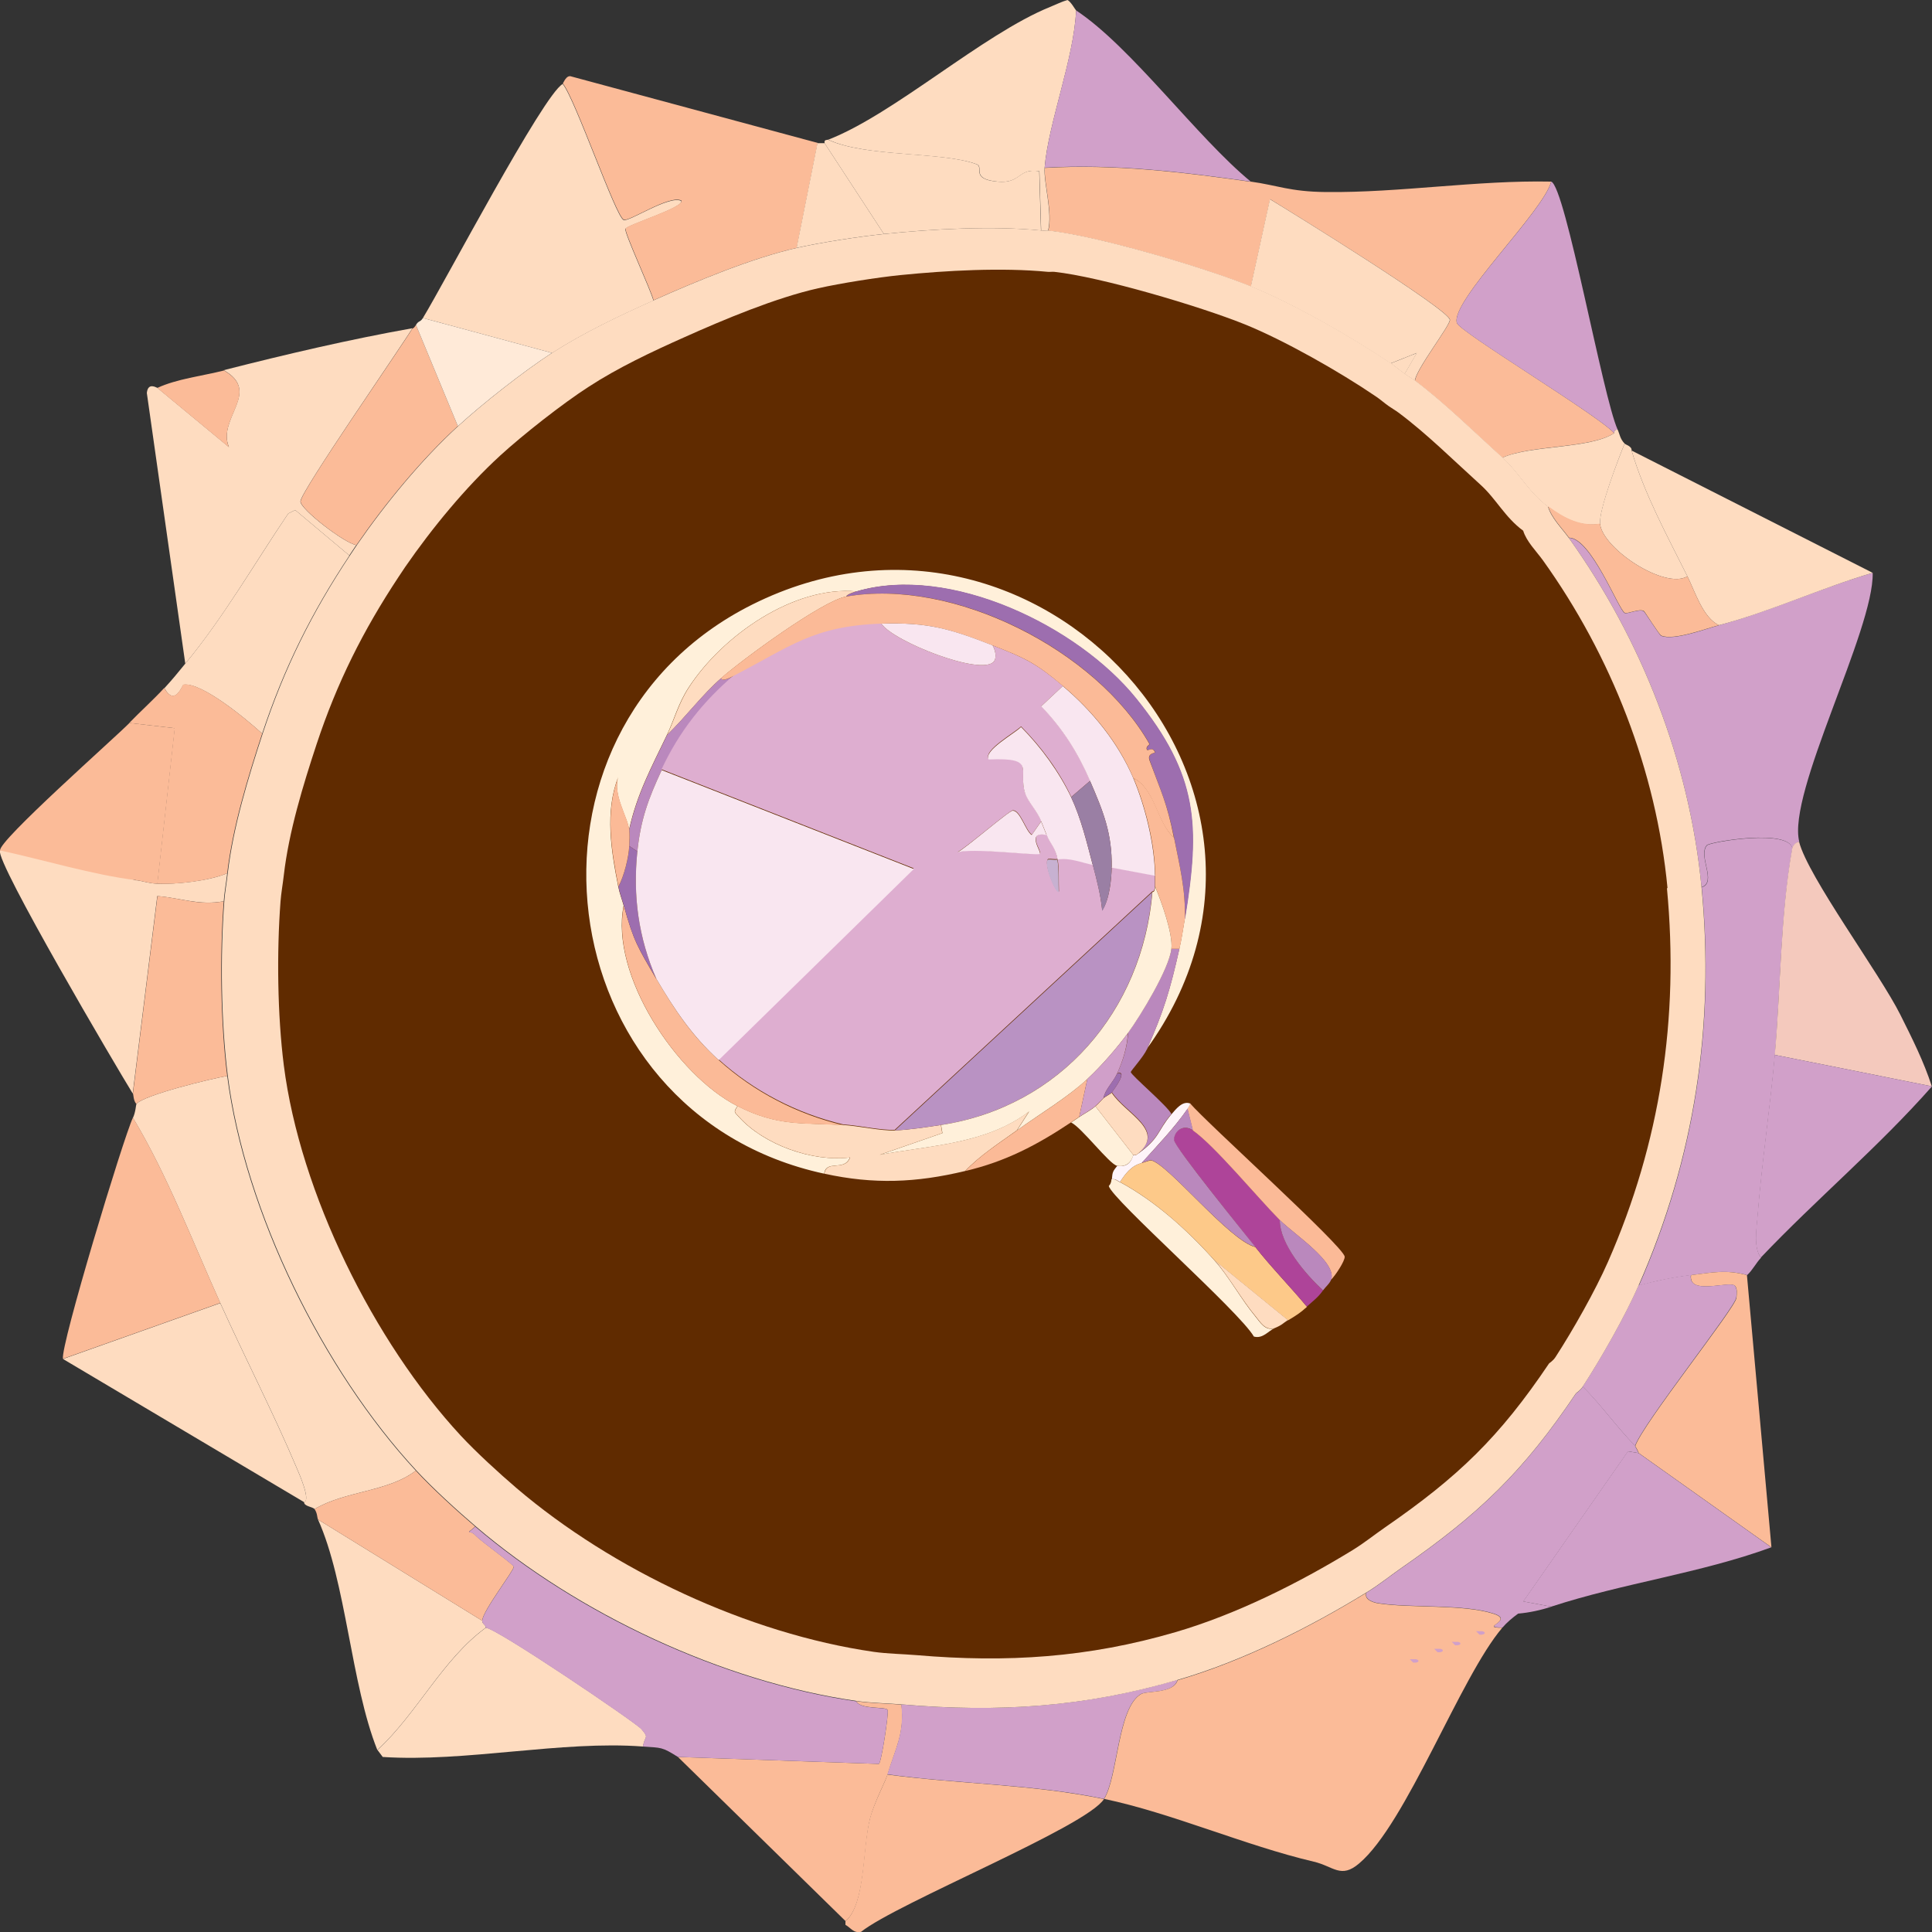 <svg width="100" height="100" viewBox="0 0 100 100" fill="none" xmlns="http://www.w3.org/2000/svg">
<rect x="0" y="0" width="100" height="100" fill="#333333" stroke="none"/>
<g clip-path="url(#clip0_380_344833)">
<path d="M64.74 9.4C66.12 9.59 66.75 9.92 68.63 9.94C72.48 9.98 76.43 9.32 80.29 9.4C79.9 10.93 75.04 15.62 75.41 16.72C75.57 17.19 82.72 21.49 83.55 22.42C82.31 23.23 79.22 23.02 77.76 23.69C76.32 22.39 74.78 20.87 73.24 19.71C73.29 19.12 75.09 16.81 75.05 16.55C74.96 15.99 66.77 10.94 65.74 10.31L64.75 14.83C62.29 13.84 56.82 12.22 54.26 11.94C54.5 11.02 54.02 9.45 54.08 8.69C57.69 8.48 61.22 8.91 64.75 9.41L64.74 9.4Z" fill="#FBBB98"/>
<path d="M88.97 32.36C91.58 31.67 94.3 30.41 96.93 29.65C97 32.61 92.49 41.05 93.13 43.57C92.96 43.59 92.8 43.77 92.77 43.93C92.63 42.87 88.49 43.57 88.34 43.75C87.87 44.31 88.88 45.65 88.07 45.92C87.45 39.44 84.97 33.1 81.2 27.84C82.35 27.84 83.77 31.56 84.09 31.73C84.22 31.8 84.87 31.49 85.08 31.64C85.14 31.68 85.88 32.86 85.98 32.91C86.64 33.18 88.3 32.54 88.96 32.37L88.97 32.36Z" fill="#D1A0C9"/>
<path d="M11.76 55.69C12.66 62.73 16.72 70.94 21.52 76.12C20.1 77.22 17.88 77.16 16.28 78.11C16.19 77.99 15.73 77.97 15.74 77.75C16.1 77.65 15.46 76.22 15.38 76.03C14.16 73.14 12.69 70.3 11.4 67.44C9.96 64.25 8.65 60.8 6.88 57.86C7.02 57.57 7.04 57.17 7.06 57.14C7.46 56.67 10.94 55.83 11.76 55.69Z" fill="#FEDCC0"/>
<path d="M21.34 17C20.59 18.21 15.58 25.42 15.55 25.95C15.53 26.35 17.86 28.14 18.44 28.21C18.32 28.39 18.2 28.57 18.08 28.75L15.28 26.4L14.92 26.58C13.16 29.17 11.59 31.94 9.59 34.35L7.6 20.34C7.66 19.76 8.11 20.08 8.14 20.07L11.85 23.14C11.22 21.64 13.56 20.29 11.58 19.16C14.8 18.34 18.08 17.57 21.34 16.99V17Z" fill="#FEDCC0"/>
<path d="M92.77 43.94C92.15 47.41 92.17 51.17 91.87 54.61C91.62 57.39 91.19 60.22 90.97 63.02C90.92 63.63 90.76 64.59 91.15 65.1C90.9 65.36 90.7 65.76 90.43 66C89.36 65.7 88.6 65.87 87.54 66C86.63 66.11 85.71 66.3 84.83 66.54C87.72 59.97 88.77 53.11 88.08 45.93C88.89 45.66 87.88 44.32 88.35 43.76C88.5 43.58 92.64 42.88 92.78 43.94H92.77Z" fill="#D1A0C9"/>
<path d="M29.12 4.34C29.76 5.1 31.87 11.24 32.28 11.39C32.57 11.49 34.64 10.09 35.26 10.4C35.43 10.74 32.45 11.64 32.37 11.85C32.3 12.04 33.7 15.05 33.82 15.56C32.07 16.34 30.18 17.24 28.58 18.27L21.89 16.46C23.04 14.57 28.11 4.92 29.12 4.35V4.34Z" fill="#FEDCC0"/>
<path d="M42.32 7.41L41.24 12.83C38.91 13.36 36.03 14.56 33.83 15.54C33.71 15.04 32.31 12.02 32.38 11.83C32.46 11.62 35.44 10.72 35.27 10.38C34.64 10.07 32.58 11.48 32.29 11.37C31.88 11.22 29.77 5.08 29.13 4.32C29.16 4.31 29.31 3.85 29.58 3.96L42.33 7.4L42.32 7.41Z" fill="#FBBB98"/>
<path d="M84.63 74.85C84.63 74.85 84.79 75.13 84.81 75.21L84.27 75.12L78.85 82.89L80.3 83.16C79.76 83.34 79.16 83.47 78.58 83.52C78.3 83.72 77.98 83.99 77.77 84.24C76.53 84.25 78.42 83.88 77.32 83.52C75.76 83.01 73.01 83.24 71.35 82.98C71.09 82.94 70.62 82.8 70.72 82.44C71.38 82.04 71.91 81.6 72.53 81.17C76.55 78.38 78.83 76.2 81.57 72.13C81.58 72.11 81.78 72 81.93 71.77C82.9 72.74 83.68 73.86 84.64 74.84L84.63 74.85Z" fill="#D1A0C9"/>
<path d="M55.7 0.54C55.59 3.03 54.26 6.37 54.07 8.68C54.01 9.44 54.49 11.01 54.25 11.93C54.13 11.92 54.01 11.94 53.89 11.93L53.8 8.86C52.66 8.69 52.88 9.52 51.63 9.4C50.21 9.26 50.96 8.65 50.55 8.5C48.78 7.84 44.82 8.15 42.87 7.23C46.28 5.91 50.87 1.77 54.35 0.36C54.65 0.24 54.94 0.09 55.25 0C55.42 0.07 55.66 0.51 55.7 0.54Z" fill="#FEDCC0"/>
<path d="M45.93 91.85C49.59 92.34 53.54 92.36 57.14 93.12C56.24 94.55 46.44 98.5 44.57 99.99C44.18 100.08 44.04 99.78 43.76 99.63V99.45C44.81 98.53 44.62 95.67 45.03 94.12C45.24 93.31 45.84 92.19 45.93 91.86V91.85Z" fill="#FBBB98"/>
<path d="M15.74 77.75L3.26 70.34L11.4 67.45C12.69 70.31 14.16 73.15 15.38 76.04C15.46 76.23 16.1 77.66 15.74 77.76V77.75Z" fill="#FEDCC0"/>
<path d="M100 56.23L91.86 54.6C92.17 51.16 92.14 47.4 92.76 43.93C92.79 43.76 92.95 43.58 93.12 43.57C93.58 45.38 97.29 50.38 98.36 52.52C98.96 53.72 99.58 54.95 99.99 56.23H100Z" fill="#F4C9BD"/>
<path d="M90.42 65.99L91.69 80.09L84.82 75.21C84.8 75.13 84.66 74.87 84.64 74.85C85.03 73.69 89.85 67.67 89.88 67.17C89.89 66.97 89.94 66.68 89.79 66.54C89.44 66.3 87.37 67.06 87.53 66C88.59 65.87 89.35 65.7 90.42 66V65.99Z" fill="#FBBB98"/>
<path d="M7.06 45.56C7.44 45.61 7.68 45.72 8.14 45.74C9.07 45.78 10.79 45.61 11.76 45.2C11.71 45.66 11.61 46.2 11.58 46.65C10.27 46.88 9.39 46.48 8.14 46.38L6.87 56.6C6.1 55.36 -0.24 44.6 -0 44.03C0.21 43.54 7.05 45.57 7.05 45.57L7.06 45.56Z" fill="#FEDCC0"/>
<path d="M33.28 90.4C29.08 90.08 24.09 91.22 19.81 90.94L19.54 90.58C21.59 88.69 22.91 85.88 25.15 84.25C25.63 84.22 32.88 89.13 33.2 89.49C33.64 89.99 33.35 89.86 33.29 90.39L33.28 90.4Z" fill="#FEDCC0"/>
<path d="M46.66 88.23C46.83 89.74 46.34 90.51 45.94 91.85C45.84 92.18 45.25 93.3 45.04 94.11C44.64 95.66 44.82 98.52 43.77 99.44L35.09 90.94L45.49 91.3C45.62 91.24 46.02 88.62 45.94 88.5C45.83 88.32 44.54 88.5 44.31 88.05C45.07 88.16 45.9 88.17 46.66 88.23Z" fill="#FBBB98"/>
<path d="M11.4 67.44L3.26 70.33C3.11 69.7 6.39 58.88 6.88 57.85C8.65 60.79 9.96 64.24 11.4 67.43V67.44Z" fill="#FBBB98"/>
<path d="M83.73 22.24C83.52 22.21 83.56 22.41 83.55 22.42C82.72 21.49 75.57 17.2 75.41 16.72C75.04 15.62 79.91 10.93 80.29 9.4C81.03 9.67 82.96 20.55 83.73 22.24Z" fill="#D1A0C9"/>
<path d="M96.93 29.65C94.31 30.41 91.59 31.68 88.97 32.36C88.14 31.97 87.73 30.61 87.34 29.83C86.29 27.73 85.12 25.59 84.45 23.32L96.93 29.65Z" fill="#FEDCC0"/>
<path d="M84.81 75.21L91.68 80.09C87.98 81.44 84.02 81.94 80.29 83.16L78.84 82.89L84.26 75.12L84.8 75.21H84.81Z" fill="#D1A0C9"/>
<path d="M100 56.23C97.24 59.36 94.01 62.07 91.14 65.09C90.75 64.58 90.91 63.62 90.96 63.01C91.18 60.22 91.61 57.38 91.86 54.6L100 56.23Z" fill="#D1A0C9"/>
<path d="M24.96 83.89C24.96 84.07 25.16 84.09 25.14 84.25C22.9 85.88 21.59 88.69 19.53 90.58C18.16 87.14 17.92 81.89 16.46 78.65L24.96 83.89Z" fill="#FEDCC0"/>
<path d="M8.14 45.74C7.67 45.72 7.44 45.61 7.06 45.56C4.83 45.29 2.24 44.5 0.01 44.02C-0.16 43.58 5.99 38.15 6.7 37.42L9.05 37.69L8.15 45.74H8.14Z" fill="#FBBB98"/>
<path d="M18.09 28.75C16.12 31.71 14.69 34.59 13.57 37.97C12.77 37.24 10.44 35.3 9.5 35.44C9.44 35.44 9.06 36.61 8.51 35.62C8.92 35.17 9.21 34.82 9.59 34.35C11.59 31.93 13.17 29.17 14.92 26.58L15.28 26.4L18.08 28.75H18.09Z" fill="#FEDCC0"/>
<path d="M64.74 9.4C61.21 8.9 57.68 8.47 54.07 8.68C54.26 6.37 55.58 3.04 55.7 0.54C58.56 2.43 61.95 7.11 64.74 9.4Z" fill="#D1A0C9"/>
<path d="M23.69 22.06C21.79 23.8 19.92 26.08 18.45 28.21C17.86 28.14 15.54 26.35 15.56 25.95C15.58 25.42 20.6 18.21 21.35 17C21.35 16.99 21.4 17.03 21.53 16.82L23.7 22.06H23.69Z" fill="#FBBB98"/>
<path d="M13.57 37.97C12.82 40.26 12.04 42.81 11.76 45.2C10.79 45.61 9.08 45.79 8.14 45.74L9.04 37.69L6.69 37.42C7.27 36.82 7.95 36.21 8.5 35.61C9.06 36.6 9.43 35.44 9.49 35.43C10.43 35.29 12.76 37.23 13.56 37.96L13.57 37.97Z" fill="#FBBB98"/>
<path d="M11.58 46.65C11.37 49.45 11.41 52.92 11.76 55.69C10.94 55.83 7.46 56.67 7.06 57.14C6.9 56.98 6.91 56.64 6.88 56.6L8.15 46.38C9.4 46.48 10.27 46.89 11.59 46.65H11.58Z" fill="#FBBB98"/>
<path d="M24.6 79.01C24.06 79.49 24.29 79.13 24.6 79.46C24.93 79.81 26.57 80.96 26.59 81.09C26.62 81.27 24.96 83.4 24.96 83.89L16.46 78.65C16.41 78.54 16.43 78.32 16.28 78.11C17.88 77.16 20.11 77.22 21.52 76.12C22.37 77.04 23.63 78.19 24.59 79.01H24.6Z" fill="#FBBB98"/>
<path d="M53.89 11.93C51.37 11.68 48.29 11.85 45.75 12.11L42.68 7.41C42.65 7.22 42.77 7.26 42.86 7.23C44.82 8.15 48.77 7.83 50.54 8.5C50.95 8.65 50.2 9.27 51.62 9.4C52.87 9.52 52.65 8.69 53.79 8.86L53.88 11.93H53.89Z" fill="#FEDCC0"/>
<path d="M28.58 18.26C27.15 19.18 24.96 20.9 23.7 22.06L21.53 16.82C21.67 16.58 21.75 16.69 21.89 16.46L28.58 18.27V18.26Z" fill="#FFEAD8"/>
<path d="M84.09 22.96C83.76 23.77 82.75 26.4 82.82 27.12C81.8 27.28 80.98 26.86 80.11 26.22C79.1 25.47 78.62 24.46 77.76 23.69C79.22 23.03 82.31 23.24 83.55 22.42C83.56 22.42 83.52 22.21 83.73 22.24C83.84 22.48 83.85 22.71 84.09 22.96Z" fill="#FEDCC0"/>
<path d="M84.45 23.32C85.12 25.59 86.29 27.73 87.34 29.83C86.18 30.53 82.96 28.41 82.82 27.12C82.74 26.4 83.76 23.77 84.09 22.96C84.14 23.02 84.48 23.1 84.45 23.32Z" fill="#FEDCC0"/>
<path d="M42.68 7.41L45.75 12.11C44.48 12.24 42.47 12.55 41.23 12.83L42.31 7.41H42.67H42.68Z" fill="#FEDCC0"/>
<path d="M11.58 19.17C13.57 20.3 11.22 21.65 11.85 23.15L8.14 20.08C9.15 19.61 10.47 19.46 11.58 19.18V19.17Z" fill="#FBBB98"/>
<path d="M60.94 86.97C60.73 87.68 59.36 87.5 59.04 87.69C57.83 88.43 57.86 91.97 57.14 93.11C53.54 92.35 49.59 92.34 45.93 91.84C46.34 90.5 46.82 89.73 46.65 88.22C51.65 88.65 56.12 88.36 60.93 86.95L60.94 86.97Z" fill="#D1A0C9"/>
<path d="M77.76 84.25C75.59 86.79 72.8 94.38 70.35 96.45C69.4 97.26 69.03 96.6 68 96.36C64.43 95.52 60.64 93.84 57.15 93.11C57.87 91.96 57.84 88.42 59.05 87.69C59.36 87.5 60.74 87.67 60.95 86.97C64.31 85.99 67.74 84.27 70.71 82.45C70.61 82.81 71.09 82.95 71.34 82.99C73 83.25 75.74 83.02 77.31 83.53C78.41 83.89 76.52 84.26 77.76 84.25Z" fill="#FBBB98"/>
<path d="M76.4 84.43H76.58C76.94 84.4 76.94 84.64 76.58 84.61L76.4 84.43Z" fill="#D1A0C9"/>
<path d="M75.14 84.98H75.32C75.68 84.95 75.68 85.19 75.32 85.16L75.14 84.98Z" fill="#D1A0C9"/>
<path d="M74.23 85.34H74.41C74.77 85.31 74.77 85.55 74.41 85.52L74.23 85.34Z" fill="#D1A0C9"/>
<path d="M72.97 85.88H73.15C73.51 85.85 73.51 86.09 73.15 86.06L72.97 85.88Z" fill="#D1A0C9"/>
<path d="M73.24 19.71C73.07 19.58 72.88 19.48 72.7 19.35L73.33 18.27L71.97 18.81C70 17.47 66.93 15.72 64.74 14.83L65.73 10.31C66.76 10.93 74.95 15.99 75.04 16.55C75.08 16.82 73.28 19.12 73.23 19.71H73.24Z" fill="#FEDCC0"/>
<path d="M82.82 27.12C82.96 28.41 86.18 30.53 87.34 29.83C87.73 30.61 88.14 31.97 88.97 32.36C88.3 32.53 86.64 33.17 85.99 32.9C85.88 32.86 85.15 31.68 85.09 31.63C84.88 31.48 84.23 31.79 84.1 31.72C83.77 31.55 82.36 27.83 81.21 27.83C80.85 27.33 80.3 26.8 80.13 26.2C81 26.84 81.83 27.26 82.84 27.1L82.82 27.12Z" fill="#FBBB98"/>
<path d="M87.52 65.99C87.37 67.06 89.43 66.3 89.78 66.53C89.93 66.68 89.89 66.96 89.87 67.16C89.83 67.66 85.02 73.69 84.63 74.84C83.67 73.85 82.89 72.74 81.92 71.77C82.88 70.29 84.11 68.13 84.81 66.53C85.7 66.29 86.61 66.1 87.52 65.99Z" fill="#D1A0C9"/>
<path d="M44.31 88.05C44.53 88.5 45.82 88.33 45.94 88.5C46.02 88.62 45.62 91.24 45.49 91.3L35.09 90.94C34.25 90.41 34.24 90.47 33.28 90.4C33.34 89.86 33.63 90 33.19 89.5C32.87 89.14 25.62 84.23 25.14 84.26C25.15 84.1 24.96 84.07 24.96 83.9C24.96 83.41 26.62 81.28 26.59 81.1C26.57 80.97 24.93 79.82 24.6 79.47C24.29 79.14 24.06 79.5 24.6 79.02C29.89 83.54 37.38 87.06 44.31 88.06V88.05Z" fill="#D1A0C9"/>
<path d="M33.55 85.16C35 84.96 35.79 87.13 35 87.69C33.36 88.85 33.1 85.32 33.55 85.16Z" fill="#D1A0C9"/>
<path d="M72.7 19.35C72.46 19.18 72.22 18.97 71.98 18.81L73.34 18.27L72.71 19.35H72.7Z" fill="#FEDCC0"/>
<path d="M88.07 45.92C87.45 39.44 84.97 33.1 81.2 27.84C80.84 27.34 80.29 26.81 80.12 26.21C79.11 25.46 78.63 24.45 77.77 23.68C76.33 22.38 74.79 20.86 73.25 19.7C73.08 19.57 72.89 19.47 72.71 19.34C72.47 19.17 72.23 18.96 71.99 18.8C70.02 17.46 66.95 15.71 64.76 14.82C62.3 13.83 56.83 12.21 54.27 11.93C54.15 11.92 54.03 11.94 53.91 11.93C51.39 11.68 48.31 11.85 45.77 12.11C44.5 12.24 42.49 12.55 41.25 12.83C38.92 13.36 36.04 14.56 33.84 15.54C32.09 16.32 30.2 17.22 28.6 18.25C27.17 19.17 24.98 20.89 23.72 22.05C21.82 23.79 19.95 26.07 18.48 28.2C18.36 28.38 18.24 28.56 18.12 28.74C16.15 31.7 14.72 34.58 13.6 37.96C12.85 40.25 12.07 42.8 11.79 45.19C11.74 45.65 11.64 46.19 11.61 46.64C11.4 49.44 11.44 52.91 11.79 55.68C12.69 62.72 16.75 70.93 21.55 76.11C22.4 77.03 23.66 78.18 24.62 79C29.91 83.52 37.4 87.04 44.33 88.04C45.09 88.15 45.92 88.16 46.68 88.22C51.68 88.65 56.15 88.36 60.96 86.95C64.32 85.97 67.75 84.25 70.72 82.43C71.38 82.03 71.91 81.59 72.53 81.16C76.55 78.37 78.83 76.19 81.57 72.12C81.58 72.1 81.78 71.99 81.93 71.76C82.89 70.28 84.12 68.12 84.82 66.52C87.71 59.95 88.76 53.09 88.07 45.91V45.92Z" fill="#FEDCC0"/>
<path d="M86.31 45.97C85.73 39.89 83.4 33.94 79.86 29C79.52 28.53 79.01 28.03 78.84 27.47C77.89 26.77 77.44 25.82 76.63 25.09C75.28 23.87 73.84 22.44 72.39 21.36C72.23 21.24 72.05 21.14 71.88 21.02C71.65 20.86 71.43 20.66 71.2 20.51C69.35 19.25 66.47 17.61 64.41 16.78C62.1 15.85 56.97 14.33 54.57 14.07C54.46 14.06 54.34 14.08 54.23 14.07C51.86 13.84 48.98 14 46.59 14.24C45.4 14.36 43.51 14.66 42.35 14.92C40.16 15.41 37.46 16.54 35.39 17.47C33.75 18.2 31.97 19.04 30.47 20.02C29.13 20.88 27.07 22.5 25.89 23.58C24.1 25.22 22.35 27.35 20.97 29.35C20.86 29.52 20.74 29.69 20.63 29.86C18.79 32.64 17.44 35.34 16.39 38.51C15.68 40.66 14.95 43.05 14.69 45.3C14.64 45.74 14.55 46.24 14.52 46.66C14.32 49.29 14.36 52.54 14.69 55.14C15.53 61.75 19.35 69.45 23.85 74.31C24.65 75.17 25.83 76.25 26.73 77.02C31.7 81.26 38.72 84.56 45.23 85.5C45.94 85.6 46.72 85.61 47.44 85.67C52.13 86.07 56.32 85.8 60.84 84.48C63.99 83.56 67.22 81.94 70 80.24C70.62 79.86 71.12 79.45 71.7 79.05C75.48 76.44 77.61 74.39 80.18 70.57C80.19 70.55 80.38 70.45 80.52 70.23C81.42 68.84 82.57 66.81 83.23 65.31C85.94 59.14 86.92 52.71 86.28 45.97H86.31Z" fill="#602B00"/>
<path d="M59.36 54.31C60.25 52.3 60.56 51.24 61.04 49.12C61.16 48.6 61.23 48.1 61.32 47.58C62.11 42.72 62.02 40.14 58.79 36.15C55.77 32.41 49.16 29.2 44.34 30.61C41.08 30.31 37.39 32.9 35.64 35.59C35.1 36.42 34.9 37.24 34.52 38.04C33.72 39.71 32.97 41.08 32.56 42.95C32.5 42.33 31.69 41.11 32 40.21C31.3 42.02 31.63 44.02 32 45.89C32.06 46.21 32.19 46.55 32.28 46.87C31.56 50.46 35.03 55.66 38.17 57.25C37.95 57.58 38.01 57.55 38.24 57.81C39.55 59.26 42.04 60.15 43.99 59.91C43.7 60.66 42.76 60 42.66 60.75C28.23 57.63 25.83 37.85 38.94 31.29C53.69 23.92 69.12 40.8 59.35 54.3L59.36 54.31Z" fill="#FFF0DA"/>
<path d="M43.65 58.23C44.47 58.28 45.58 58.54 46.32 58.51C47.06 58.48 47.96 58.34 48.7 58.23L48.77 58.65L45.54 59.77C48.17 59.28 51.03 59.22 53.26 57.53L52.63 58.51C51.75 59.14 50.69 59.83 49.96 60.61C47.42 61.22 45.23 61.31 42.67 60.75C42.78 60 43.72 60.66 44 59.91C42.05 60.15 39.55 59.25 38.25 57.81C38.02 57.55 37.96 57.58 38.18 57.25C40.27 58.31 41.53 58.1 43.65 58.23Z" fill="#FEDCC0"/>
<path d="M64.98 64.55C65.81 65.61 66.78 66.59 67.65 67.64C67.3 67.96 67.07 68.1 66.67 68.34L62.88 65.25C61.49 63.7 59.82 62.18 57.97 61.18C58.24 60.76 58.57 60.33 59.09 60.2C59.24 60.16 59.52 60.05 59.58 60.06C60.47 60.25 63.64 64.23 64.98 64.55Z" fill="#FDC989"/>
<path d="M61.749 58.51C62.869 59.29 65.109 62 66.239 63.14C66.239 64.38 67.589 65.97 68.479 66.79C68.229 67.15 67.949 67.35 67.639 67.63C66.779 66.59 65.809 65.61 64.969 64.54C64.439 63.86 60.769 59.35 60.759 59C60.749 58.59 61.209 58.14 61.739 58.51H61.749Z" fill="#AE4499"/>
<path d="M61.05 49.11C60.57 51.23 60.26 52.29 59.37 54.3C59.19 54.7 58.53 55.42 58.53 55.49C58.53 55.64 60.46 57.27 60.63 57.66C59.87 58.54 60.05 58.92 58.81 59.76C60.46 58.51 58.26 57.64 57.55 56.53C57.68 56.37 58.4 55.38 57.83 55.55C58.13 54.88 58.35 54.19 58.39 53.45C59.04 52.56 60.52 50.13 60.63 49.1H61.05V49.11Z" fill="#BA88BD"/>
<path d="M68.9 66.23C69.189 65.31 66.98 63.89 66.23 63.14C65.1 62 62.859 59.29 61.739 58.51L61.459 57.39C61.51 57.32 61.58 57.2 61.599 57.11C62.48 58.14 69.51 64.48 69.6 65.04C69.629 65.25 69.1 66.05 68.9 66.23Z" fill="#FBBA97"/>
<path d="M57.96 61.18C59.81 62.18 61.48 63.69 62.87 65.25C63.6 66.06 64.26 67.28 64.97 68.13C65.23 68.44 65.46 68.88 65.95 68.76C65.66 68.88 65.36 69.31 64.9 69.18C64.16 67.89 57.58 62.1 57.39 61.39C57.39 61.37 57.51 61.31 57.53 61.04C57.71 61 57.81 61.11 57.95 61.18H57.96Z" fill="#FFF0DA"/>
<path d="M56.28 55.85L55.86 57.81C55.72 57.91 55.58 57.99 55.44 58.09C53.67 59.27 52.05 60.12 49.97 60.61C50.7 59.82 51.76 59.14 52.64 58.51C53.81 57.67 55.24 56.82 56.29 55.84L56.28 55.85Z" fill="#FBBA97"/>
<path d="M58.66 59.78C58.66 59.78 58.529 60.47 57.819 60.34C57.429 60.27 55.98 58.35 55.44 58.1C55.58 58 55.719 57.92 55.859 57.82C56.099 57.65 56.419 57.5 56.7 57.26L58.66 59.78Z" fill="#FFF0DA"/>
<path d="M68.9 66.23C68.84 66.42 68.6 66.62 68.48 66.79C67.59 65.97 66.23 64.39 66.24 63.14C66.98 63.89 69.19 65.3 68.91 66.23H68.9Z" fill="#BA88BD"/>
<path d="M66.659 68.33C66.389 68.5 66.389 68.57 65.959 68.75C65.469 68.87 65.239 68.43 64.979 68.12C64.269 67.27 63.599 66.06 62.879 65.24L66.669 68.33H66.659Z" fill="#FEDCC0"/>
<path d="M61.61 57.11C61.59 57.2 61.52 57.32 61.47 57.39C60.76 58.41 59.91 59.28 59.09 60.2C58.56 60.33 58.24 60.76 57.97 61.18C57.83 61.11 57.73 61 57.55 61.04C57.58 60.66 57.6 60.63 57.83 60.34C58.55 60.47 58.62 59.81 58.67 59.78C58.7 59.76 58.78 59.8 58.81 59.78C60.05 58.93 59.88 58.56 60.63 57.68C60.85 57.43 61.2 56.95 61.61 57.12V57.11Z" fill="#FEF4F9"/>
<path d="M61.33 47.57C61.37 46.03 61.06 44.83 60.77 43.36C60.41 41.57 60.1 41 59.51 39.36C59.37 38.98 59.81 38.98 59.79 38.94C59.66 38.6 59.42 38.92 59.37 38.8C59.3 38.65 59.52 38.53 59.51 38.52C56.74 33.64 49.36 29.89 43.8 30.88C43.86 30.75 44.22 30.64 44.36 30.6C49.18 29.19 55.79 32.4 58.81 36.14C62.04 40.14 62.13 42.71 61.34 47.57H61.33Z" fill="#9D6EAF"/>
<path d="M33.97 50.66C34.9 52.24 35.82 53.63 37.2 54.87C39.03 56.52 41.25 57.67 43.65 58.24C41.52 58.11 40.27 58.32 38.18 57.26C35.04 55.67 31.57 50.47 32.29 46.88C32.8 48.72 33.02 49.05 33.97 50.67V50.66Z" fill="#FBBA97"/>
<path d="M44.35 30.6C44.21 30.64 43.85 30.75 43.79 30.88C42.56 31.1 38.42 34.14 37.34 35.09C36.33 35.97 35.5 37.11 34.53 38.04C34.91 37.24 35.12 36.41 35.65 35.59C37.39 32.9 41.09 30.31 44.35 30.61V30.6Z" fill="#FEDCC0"/>
<path d="M60.769 43.36C61.059 44.83 61.369 46.02 61.329 47.57C61.239 48.1 61.169 48.59 61.049 49.11H60.629C60.719 48.31 60.109 46.67 59.789 45.88C59.789 45.7 59.789 45.5 59.789 45.32C59.789 43.74 59.289 41.74 58.669 40.27C59.819 40.85 59.879 42.57 60.769 43.36Z" fill="#FBBA97"/>
<path d="M38.04 34.95C36.4 36.34 35.16 37.91 34.25 39.86C33.56 41.34 33.16 42.42 32.99 44.07L32.57 43.79C32.58 43.49 32.6 43.26 32.57 42.95C32.98 41.08 33.73 39.71 34.53 38.04C35.49 37.11 36.33 35.97 37.34 35.09C37.37 35.34 37.94 35 38.04 34.95Z" fill="#BA88BD"/>
<path d="M32.99 44.07C32.75 46.37 33.05 48.54 33.97 50.66C33.02 49.04 32.79 48.71 32.29 46.87C32.2 46.55 32.07 46.21 32.01 45.89C32.3 45.36 32.55 44.36 32.57 43.79L32.99 44.07Z" fill="#9D6EAF"/>
<path d="M32.569 42.94C32.599 43.25 32.58 43.48 32.569 43.78C32.55 44.35 32.3 45.36 32.01 45.88C31.64 44 31.309 42.01 32.01 40.2C31.7 41.09 32.51 42.32 32.569 42.94Z" fill="#FBBA97"/>
<path d="M45.62 32.28C46.23 33.2 50.8 35.01 51.44 34.24C51.61 34.03 51.51 33.61 51.37 33.4C53.07 34.06 53.61 34.32 55.02 35.5L53.9 36.55C55.03 37.72 55.8 38.96 56.43 40.41L55.45 41.25C54.82 39.91 53.89 38.65 52.85 37.6C52.5 37.94 50.89 38.83 51.17 39.28C53.71 39.17 52.67 39.82 53.06 41.03C53.21 41.49 53.67 41.92 53.9 42.5L53.41 43.2C53.09 42.99 52.82 41.94 52.43 41.94C52.25 41.94 49.98 43.9 49.55 44.11C50.2 43.84 53.64 44.28 53.83 44.18C53.96 44.11 53.07 42.99 54.18 43.2C54.34 43.62 54.64 43.85 54.74 44.46C54.59 44.49 54.41 44.44 54.25 44.46C54 44.65 54.64 46.23 54.81 46.14C54.79 45.6 54.83 44.98 54.74 44.46C55.36 44.35 55.98 44.62 56.56 44.74C56.77 45.54 56.97 46.3 57.05 47.12C57.42 46.56 57.53 45.53 57.54 44.88L59.78 45.3C59.78 45.49 59.78 45.68 59.78 45.86C59.76 46.21 59.64 46.12 59.64 46.14L46.31 58.48C45.57 58.51 44.46 58.25 43.64 58.2C41.24 57.63 39.02 56.48 37.19 54.83L47.29 44.94L34.24 39.82C35.15 37.87 36.39 36.3 38.03 34.91C40.89 33.44 42.09 32.36 45.61 32.24L45.62 32.28Z" fill="#DEAED0"/>
<path d="M59.64 46.17C59.12 52.33 54.87 57.28 48.7 58.23C47.96 58.34 47.05 58.48 46.32 58.51L59.65 46.17H59.64Z" fill="#B992C3"/>
<path d="M60.63 49.11C60.52 50.14 59.04 52.57 58.39 53.46C57.8 54.26 57.01 55.17 56.29 55.84C55.25 56.81 53.81 57.66 52.64 58.51L53.27 57.53C51.05 59.22 48.18 59.28 45.55 59.77L48.78 58.65L48.71 58.23C54.88 57.28 59.13 52.32 59.65 46.17C59.65 46.15 59.77 46.24 59.79 45.89C60.11 46.67 60.72 48.32 60.63 49.12V49.11Z" fill="#FFF0DA"/>
<path d="M61.75 58.51C61.22 58.14 60.76 58.59 60.77 59C60.77 59.35 64.44 63.86 64.98 64.54C63.64 64.22 60.46 60.25 59.58 60.05C59.52 60.04 59.24 60.15 59.09 60.19C59.92 59.28 60.77 58.4 61.47 57.38L61.75 58.5V58.51Z" fill="#BA88BD"/>
<path d="M58.8 59.78C58.8 59.78 58.69 59.76 58.66 59.78L56.7 57.26C56.86 57.13 56.98 56.98 57.12 56.84C57.18 56.78 57.5 56.61 57.54 56.56C58.26 57.67 60.45 58.54 58.8 59.79V59.78Z" fill="#FEDCC0"/>
<path d="M57.82 55.57C57.62 56.02 57.2 56.38 57.12 56.83C56.98 56.97 56.85 57.12 56.7 57.25C56.42 57.49 56.1 57.64 55.86 57.81L56.28 55.85C57.01 55.17 57.79 54.27 58.38 53.47C58.34 54.21 58.12 54.9 57.82 55.57Z" fill="#D09FC9"/>
<path d="M57.54 56.55C57.5 56.6 57.18 56.77 57.12 56.83C57.2 56.38 57.62 56.01 57.82 55.57C58.39 55.4 57.67 56.39 57.54 56.55Z" fill="#9D6EAF"/>
<path d="M43.79 30.88C49.35 29.9 56.74 33.65 59.5 38.52C59.5 38.53 59.29 38.65 59.36 38.8C59.41 38.92 59.65 38.6 59.78 38.94C59.8 38.98 59.36 38.98 59.5 39.36C60.1 40.99 60.41 41.57 60.76 43.36C59.86 42.57 59.8 40.85 58.66 40.27C57.88 38.42 56.53 36.78 55.01 35.5C53.61 34.32 53.07 34.06 51.36 33.4C49.19 32.55 48.02 32.2 45.61 32.28C42.09 32.4 40.9 33.47 38.03 34.95C37.93 35 37.36 35.34 37.33 35.09C38.42 34.14 42.55 31.1 43.78 30.88H43.79Z" fill="#FBBA97"/>
<path d="M37.2 54.87C35.83 53.63 34.9 52.24 33.97 50.66C33.05 48.54 32.75 46.37 32.99 44.07C33.16 42.42 33.56 41.34 34.25 39.86L47.3 44.98L37.2 54.87Z" fill="#F9E6F0"/>
<path d="M58.66 40.28C59.28 41.75 59.77 43.75 59.78 45.33L57.54 44.91C57.57 43.13 57.09 41.97 56.42 40.42C55.79 38.97 55.02 37.73 53.89 36.56L55.01 35.51C56.53 36.79 57.87 38.43 58.66 40.28Z" fill="#F9E6F0"/>
<path d="M55.44 41.26C55.959 42.37 56.249 43.59 56.559 44.77C55.98 44.65 55.349 44.38 54.739 44.49C54.639 43.88 54.34 43.65 54.179 43.23C54.099 43.03 54.01 42.8 53.9 42.53C53.669 41.94 53.209 41.52 53.059 41.06C52.669 39.85 53.709 39.2 51.169 39.31C50.9 38.85 52.51 37.97 52.849 37.63C53.889 38.68 54.809 39.94 55.45 41.28L55.44 41.26Z" fill="#F9E6F0"/>
<path d="M51.37 33.4C51.51 33.62 51.61 34.03 51.44 34.24C50.8 35.01 46.23 33.2 45.62 32.28C48.03 32.2 49.2 32.55 51.37 33.4Z" fill="#F9E6F0"/>
<path d="M57.539 44.91C57.529 45.56 57.41 46.59 57.05 47.15C56.969 46.33 56.77 45.56 56.559 44.77C56.249 43.59 55.959 42.37 55.44 41.26L56.419 40.42C57.09 41.97 57.58 43.13 57.539 44.91Z" fill="#9A7FA4"/>
<path d="M53.889 42.52C53.999 42.79 54.09 43.02 54.169 43.22C53.059 43.01 53.95 44.13 53.819 44.2C53.63 44.3 50.2 43.86 49.54 44.13C49.97 43.92 52.239 41.95 52.419 41.96C52.809 41.96 53.08 43.01 53.4 43.22L53.889 42.52Z" fill="#F9E6F0"/>
<path d="M54.73 44.49C54.819 45.02 54.779 45.64 54.8 46.17C54.62 46.26 53.989 44.68 54.239 44.49C54.4 44.47 54.58 44.52 54.73 44.49Z" fill="#C7B1D1"/>
</g>
<defs>
<clipPath id="clip0_380_344833">
<rect width="100" height="100" fill="white"/>
</clipPath>
</defs>
</svg>
